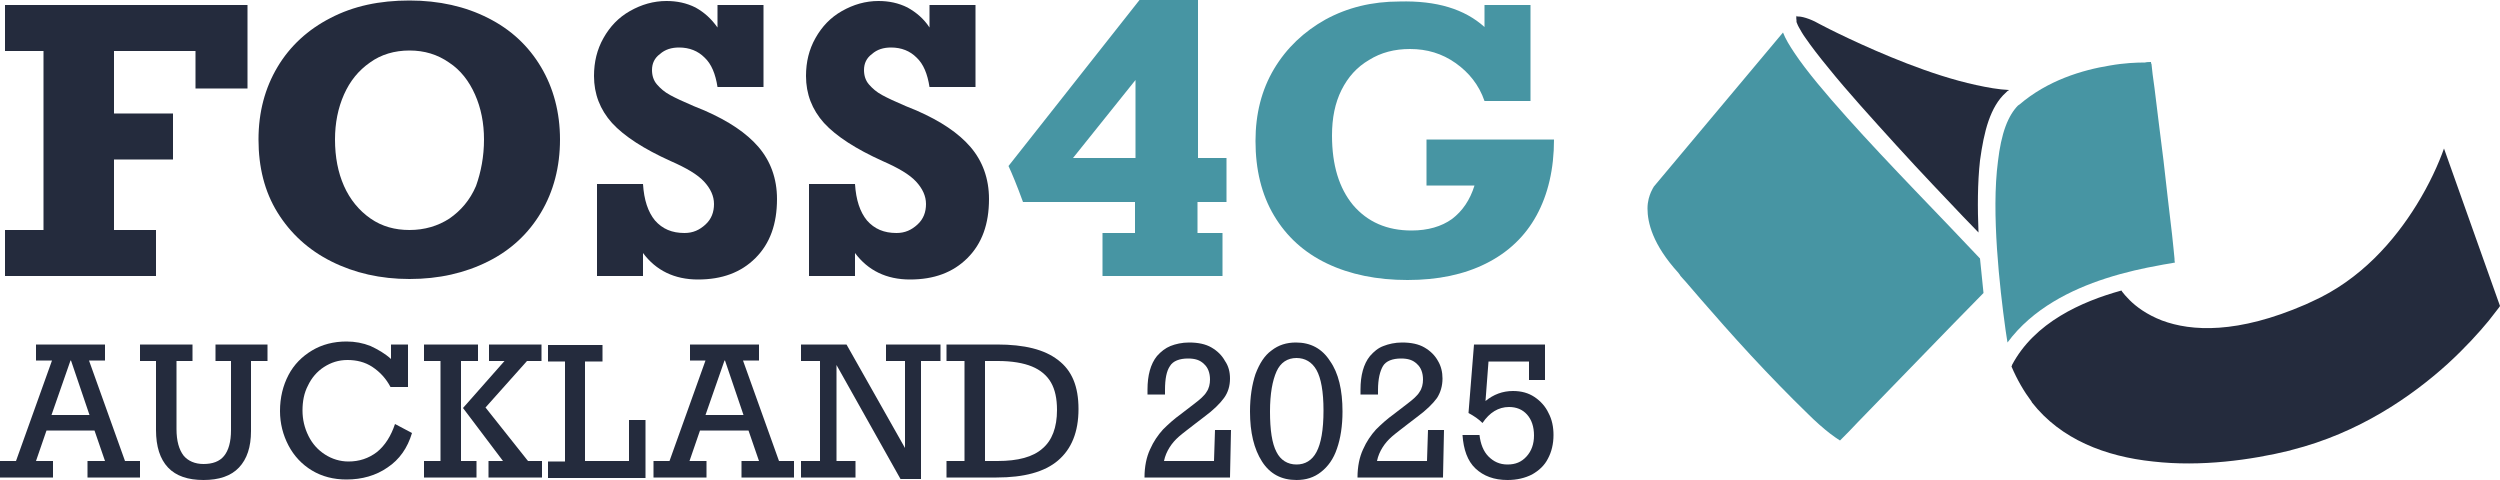<?xml version="1.0" encoding="utf-8"?>
<!-- Generator: Adobe Illustrator 21.0.0, SVG Export Plug-In . SVG Version: 6.00 Build 0)  -->
<svg version="1.1" id="Layer_1" xmlns="http://www.w3.org/2000/svg" xmlns:xlink="http://www.w3.org/1999/xlink" x="0px" y="0px"
	 viewBox="0 0 500 96" style="enable-background:new 0 0 500 96;" xml:space="preserve">
<style type="text/css">
	.st0{fill:#242B3D;}
	.st1{fill:#4795A3;}
</style>
<path class="st0" d="M305.8,76v-3.7h-8.1l-0.6,7.9c1.6-1.3,3.4-2,5.5-2c1.7,0,3.1,0.4,4.3,1.2c1.2,0.8,2.2,1.9,2.8,3.2
	c0.7,1.3,1,2.8,1,4.4c0,1.8-0.4,3.4-1.1,4.7c-0.7,1.4-1.8,2.4-3.2,3.2c-1.4,0.7-3,1.1-4.9,1.1c-2.7,0-4.8-0.8-6.4-2.3
	c-1.6-1.5-2.4-3.8-2.6-6.7h3.4c0.2,1.8,0.8,3.3,1.8,4.3c1,1,2.2,1.6,3.8,1.6c1.6,0,2.8-0.5,3.8-1.6c1-1.1,1.5-2.5,1.5-4.2
	c0-1.8-0.5-3.2-1.4-4.2c-0.9-1-2.1-1.5-3.6-1.5c-2.1,0-3.9,1.1-5.3,3.2c-0.8-0.8-1.7-1.4-2.8-2l1.1-13.7h14.2V76H305.8z"/>
<path class="st0" d="M288.5,75.7c0,1.5-0.4,2.8-1.1,3.9c-0.8,1.1-2.1,2.4-4,3.8l-1.7,1.3c-1.4,1.1-2.5,1.9-3.3,2.6
	c-0.8,0.7-1.4,1.4-1.9,2.2c-0.5,0.8-0.9,1.7-1.1,2.7h10l0.2-6.2h3.2l-0.2,9.5h-17.1c0-2.2,0.4-4.1,1.1-5.6c0.7-1.6,1.6-2.9,2.6-4
	c1-1,2.2-2.1,3.6-3.1l2.6-2c1.2-0.9,2.1-1.7,2.5-2.4c0.5-0.7,0.7-1.6,0.7-2.5c0-1.3-0.4-2.4-1.2-3.1c-0.8-0.8-1.8-1.1-3.2-1.1
	c-1.7,0-3,0.5-3.6,1.5s-1,2.6-1,4.8v0.9h-3.5v-1c0-2.8,0.6-5.1,1.9-6.7c0.8-0.9,1.6-1.6,2.7-2c1-0.4,2.3-0.7,3.7-0.7
	c1.8,0,3.3,0.3,4.5,1c1.2,0.7,2.1,1.6,2.7,2.7C288.2,73.2,288.5,74.4,288.5,75.7z"/>
<path class="st0" d="M268.5,82.3c0,2.9-0.4,5.4-1.1,7.4c-0.7,2.1-1.8,3.6-3.2,4.7c-1.4,1.1-3,1.6-4.9,1.6c-3,0-5.3-1.2-6.9-3.7
	s-2.4-5.8-2.4-10c0-2.9,0.4-5.4,1.1-7.5c0.8-2.1,1.8-3.7,3.2-4.7c1.4-1.1,3-1.6,4.9-1.6c2.9,0,5.2,1.2,6.8,3.7
	C267.7,74.6,268.5,78,268.5,82.3z M259.3,92.9c1.7,0,3.1-0.8,4-2.5c0.9-1.7,1.4-4.4,1.4-8.3c0-3.8-0.5-6.5-1.4-8.1
	c-0.9-1.6-2.3-2.4-4-2.4c-1.8,0-3.2,0.9-4,2.7c-0.8,1.8-1.3,4.4-1.3,8c0,3.7,0.4,6.4,1.3,8.1C256.1,92,257.5,92.9,259.3,92.9z"/>
<path class="st0" d="M246,75.7c0,1.5-0.4,2.8-1.2,3.9c-0.8,1.1-2.1,2.4-4,3.8l-1.7,1.3c-1.4,1.1-2.5,1.9-3.3,2.6
	c-0.8,0.7-1.4,1.4-1.9,2.2c-0.5,0.8-0.9,1.7-1.1,2.7h10L243,86h3.2l-0.2,9.5h-17.1c0-2.2,0.4-4.1,1.1-5.6c0.7-1.6,1.6-2.9,2.6-4
	c1-1,2.2-2.1,3.6-3.1l2.6-2c1.2-0.9,2.1-1.7,2.5-2.4c0.5-0.7,0.7-1.6,0.7-2.5c0-1.3-0.4-2.4-1.2-3.1c-0.8-0.8-1.8-1.1-3.2-1.1
	c-1.7,0-3,0.5-3.6,1.5c-0.7,1-1,2.6-1,4.8v0.9h-3.5v-1c0-2.8,0.6-5.1,1.9-6.7c0.8-0.9,1.7-1.6,2.7-2c1-0.4,2.3-0.7,3.7-0.7
	c1.8,0,3.3,0.3,4.5,1c1.2,0.7,2.1,1.6,2.7,2.7C245.7,73.2,246,74.4,246,75.7z"/>
<path class="st0" d="M215.7,81.8c0,4.6-1.4,8-4.1,10.3c-2.7,2.3-6.8,3.4-12.3,3.4h-10v-3.3h3.6v-20h-3.6v-3.3h10.1
	c5.5,0,9.5,1,12.2,3.1C214.4,74.1,215.7,77.3,215.7,81.8z M211.4,82c0-2.3-0.4-4.1-1.2-5.5c-0.8-1.4-2.1-2.5-3.8-3.2
	c-1.7-0.7-4-1.1-6.8-1.1H197v20h2.5c4.1,0,7.1-0.8,9-2.5C210.4,88.1,211.4,85.5,211.4,82z"/>
<path class="st0" d="M181,72.2h-3.8v-3.3h10.9v3.3h-3.9v23.6h-4.1l-12.8-22.8v19.2h3.8v3.3h-10.9v-3.3h3.8v-20h-3.8v-3.3h9.1
	L181,89.6V72.2z"/>
<path class="st0" d="M148.6,72.1l7.2,20.1h3v3.3h-10.5v-3.3h3.5l-2.1-6.1h-9.7l-2.1,6.1h3.4v3.3h-10.6v-3.3h3.2l7.2-20.1H138v-3.2
	h13.8v3.2H148.6z M145,72.1h-0.1L141.1,83h7.6L145,72.1z"/>
<path class="st0" d="M117,72.2v20h8.8V84h3.3v11.6h-19.5v-3.3h3.4v-20h-3.4v-3.3h10.9v3.3H117z"/>
<path class="st0" d="M92.2,72.2v20h3.1v3.3H84.8v-3.3h3.3v-20h-3.3v-3.3h10.8v3.3H92.2z M105.4,72.2l-8.3,9.3l8.5,10.7h2.8v3.3H97.7
	v-3.3h2.9l-8-10.6l8.3-9.4h-3.1v-3.3h10.5v3.3H105.4z"/>
<path class="st0" d="M78.2,71.8v-2.9h3.4v8.5h-3.5c-0.9-1.7-2.1-3-3.6-4c-1.5-1-3.2-1.4-5-1.4c-1.8,0-3.3,0.5-4.7,1.4
	c-1.4,0.9-2.5,2.2-3.2,3.7c-0.8,1.5-1.1,3.2-1.1,5c0,1.8,0.4,3.5,1.2,5.1c0.8,1.6,1.9,2.8,3.3,3.7c1.4,0.9,3,1.4,4.7,1.4
	c2.1,0,4-0.6,5.7-1.9c1.6-1.3,2.8-3.2,3.6-5.6l3.4,1.8c-0.9,3-2.5,5.3-4.9,6.9c-2.3,1.6-5.1,2.4-8.2,2.4c-2.6,0-4.9-0.6-6.9-1.8
	c-2-1.2-3.6-2.9-4.7-5c-1.1-2.1-1.7-4.4-1.7-6.9c0-2.7,0.6-5.1,1.7-7.2c1.1-2.1,2.7-3.7,4.7-4.9c2-1.2,4.3-1.8,6.9-1.8
	c1.7,0,3.3,0.3,4.8,0.9C75.6,69.9,77,70.7,78.2,71.8z"/>
<path class="st0" d="M35.3,72.2v13.6c0,2.4,0.5,4.1,1.4,5.3c0.9,1.1,2.3,1.7,4,1.7c1.8,0,3.2-0.5,4.1-1.6c0.9-1.1,1.4-2.8,1.4-5.2
	V72.2h-3.1v-3.3h10.4v3.3h-3.3v14c0,3.2-0.8,5.6-2.4,7.3c-1.6,1.7-4,2.5-7.1,2.5c-3.1,0-5.5-0.8-7.1-2.5c-1.6-1.7-2.4-4.2-2.4-7.5
	V72.2H28v-3.3h10.5v3.3H35.3z"/>
<path class="st0" d="M17.8,72.1l7.2,20.1h3v3.3H17.5v-3.3H21l-2.1-6.1H9.3l-2.1,6.1h3.4v3.3H0v-3.3h3.2l7.2-20.1H7.2v-3.2H21v3.2
	H17.8z M14.2,72.1h-0.1L10.3,83h7.6L14.2,72.1z"/>
<path class="st1" d="M296.9,5.4V1h9.2v19.2h-9.2c-1.1-3.2-3.1-5.7-5.8-7.6c-2.7-1.9-5.7-2.8-9.1-2.8c-3.1,0-5.8,0.7-8.2,2.2
	c-2.4,1.4-4.2,3.4-5.5,6c-1.3,2.6-1.9,5.6-1.9,9.1c0,5.9,1.4,10.5,4.2,13.9c2.9,3.4,6.8,5.1,11.7,5.1c3.3,0,6-0.8,8.1-2.3
	c2.1-1.6,3.6-3.8,4.5-6.7h-9.6v-9.2h25.5c0,5.9-1.2,11-3.5,15.2c-2.3,4.2-5.7,7.4-10.1,9.6c-4.4,2.2-9.6,3.3-15.7,3.3
	c-6.1,0-11.5-1.1-16.1-3.3c-4.6-2.2-8.1-5.4-10.6-9.6c-2.5-4.2-3.7-9.2-3.7-14.9c0-5.4,1.2-10.2,3.7-14.4c2.5-4.2,6-7.5,10.3-9.9
	c4.4-2.4,9.3-3.6,14.8-3.6C287.3,0.1,292.9,1.8,296.9,5.4z"/>
<path class="st1" d="M245.3,31.6v8.8h-5.8v6.2h5v8.6h-24v-8.6h6.5v-6.2h-22.4c-1.2-3.3-2.2-5.7-2.9-7.2L227.9,0h11.7v31.6H245.3z
	 M214.6,31.6h12.5V16L214.6,31.6z"/>
<path class="st0" d="M185.9,5.5V1h9.2v16.4h-9.2c-0.4-2.6-1.2-4.6-2.6-5.9c-1.3-1.3-3-2-5.1-2c-1.5,0-2.8,0.4-3.8,1.3
	c-1.1,0.8-1.6,1.9-1.6,3.2c0,1.1,0.3,2.1,1,2.9c0.7,0.8,1.5,1.5,2.6,2.1c1.1,0.6,2.6,1.3,4.7,2.2l2.2,0.9c4.8,2.1,8.4,4.5,10.8,7.3
	c2.4,2.8,3.7,6.3,3.7,10.4c0,5-1.4,8.9-4.3,11.8c-2.9,2.9-6.7,4.3-11.5,4.3c-4.7,0-8.4-1.8-11-5.3v4.6h-9.2V36.8h9.2
	c0.2,3.2,1,5.6,2.4,7.3c1.5,1.7,3.4,2.5,5.9,2.5c1.7,0,3-0.6,4.2-1.7c1.2-1.1,1.7-2.5,1.7-4.1c0-1.6-0.7-3.1-2-4.5
	c-1.3-1.4-3.5-2.7-6.7-4.1c-5.3-2.4-9.2-4.9-11.7-7.6c-2.4-2.7-3.6-5.8-3.6-9.4c0-2.8,0.6-5.3,1.9-7.6c1.3-2.3,3-4.1,5.3-5.4
	c2.3-1.3,4.7-2,7.3-2c2.1,0,4,0.4,5.8,1.3C183.3,2.5,184.8,3.8,185.9,5.5z"/>
<path class="st0" d="M143.5,5.5V1h9.2v16.4h-9.2c-0.4-2.6-1.2-4.6-2.6-5.9c-1.3-1.3-3-2-5.1-2c-1.5,0-2.8,0.4-3.8,1.3
	c-1.1,0.8-1.6,1.9-1.6,3.2c0,1.1,0.3,2.1,1,2.9c0.7,0.8,1.5,1.5,2.6,2.1c1.1,0.6,2.6,1.3,4.7,2.2l2.2,0.9c4.8,2.1,8.4,4.5,10.8,7.3
	c2.4,2.8,3.7,6.3,3.7,10.4c0,5-1.4,8.9-4.3,11.8c-2.9,2.9-6.7,4.3-11.5,4.3c-4.7,0-8.4-1.8-11-5.3v4.6h-9.2V36.8h9.2
	c0.2,3.2,1,5.6,2.4,7.3c1.5,1.7,3.4,2.5,5.9,2.5c1.7,0,3-0.6,4.2-1.7c1.2-1.1,1.7-2.5,1.7-4.1c0-1.6-0.7-3.1-2-4.5
	c-1.3-1.4-3.5-2.7-6.7-4.1c-5.3-2.4-9.2-4.9-11.7-7.6c-2.4-2.7-3.6-5.8-3.6-9.4c0-2.8,0.6-5.3,1.9-7.6c1.3-2.3,3-4.1,5.3-5.4
	c2.3-1.3,4.7-2,7.3-2c2.1,0,4,0.4,5.8,1.3C140.9,2.5,142.3,3.8,143.5,5.5z"/>
<path class="st0" d="M51.7,27.9c0-5.5,1.3-10.3,3.8-14.5c2.5-4.2,6.1-7.5,10.6-9.8c4.6-2.4,9.8-3.5,15.8-3.5
	c5.9,0,11.2,1.2,15.7,3.5c4.6,2.3,8.1,5.6,10.6,9.8c2.5,4.2,3.8,9.1,3.8,14.5c0,5.5-1.3,10.4-3.8,14.6c-2.5,4.2-6,7.5-10.6,9.8
	c-4.6,2.3-9.8,3.5-15.7,3.5c-5.8,0-11-1.2-15.6-3.5c-4.6-2.3-8.2-5.6-10.8-9.8C52.9,38.3,51.7,33.4,51.7,27.9z M96.8,27.9
	c0-3.3-0.6-6.3-1.8-9c-1.2-2.7-2.9-4.9-5.2-6.4c-2.3-1.6-4.9-2.4-7.9-2.4c-3,0-5.7,0.8-7.9,2.4c-2.3,1.6-4,3.7-5.2,6.4
	c-1.2,2.7-1.8,5.7-1.8,9c0,3.5,0.6,6.6,1.8,9.3c1.2,2.7,3,4.9,5.3,6.5c2.3,1.6,4.9,2.3,7.8,2.3c3,0,5.7-0.8,8-2.3
	c2.3-1.6,4.1-3.7,5.3-6.5C96.2,34.4,96.8,31.3,96.8,27.9z"/>
<path class="st0" d="M39.1,17.7v-7.5H22.8v12.5h11.8v9.2H22.8V46h8.4v9.2H1V46h7.7V10.2H1V1h48.5v16.7H39.1z"/>
<path class="st1" d="M356.6,6.5c0.5,1.3,1.3,2.6,2.3,4.1c2.4,3.6,6.2,8.1,10.5,12.9c8.4,9.4,19.2,20.3,26.6,28.2l0.7,6.9
	c-2.1,2.1-8.7,8.9-15.2,15.6c-3.6,3.7-7.2,7.4-9.9,10.2c-1.3,1.4-2.4,2.5-3.2,3.3c-0.1,0.1-0.3,0.3-0.4,0.4c-0.5-0.3-1.2-0.8-2-1.4
	c-1.3-1-2.9-2.4-4.6-4.1c-3.4-3.3-7.4-7.4-11.2-11.5c-3.8-4.1-7.3-8.1-10-11.2c-1.3-1.5-2.4-2.8-3.1-3.6c-0.4-0.4-0.7-0.8-0.9-1
	c-0.1-0.1-0.2-0.2-0.2-0.3c0,0,0-0.1-0.1-0.1c0,0,0,0,0,0l0,0c0,0-0.1,0.1-1.3,1l1.3-1l0,0l0,0l-0.2-0.3c-5.2-5.7-6.2-10.1-6.2-12.9
	c0-1.5,0.4-2.6,0.7-3.3c0.2-0.4,0.3-0.6,0.4-0.8c0.1-0.1,0.1-0.1,0.1-0.2c0,0,0,0,0,0L356.6,6.5z"/>
<path class="st0" d="M359.6,3.3l0.1,0c0.5,0,1.3,0.2,2.1,0.5c0.8,0.3,1.6,0.7,2.1,1l0,0c1.1,0.6,8.7,4.5,17.5,7.9
	c4.4,1.7,9.2,3.3,13.8,4.3c2.3,0.5,4.5,0.9,6.6,1c-0.1,0.1-0.2,0.2-0.3,0.2l-0.3,0.3c-1.6,1.4-2.7,3.4-3.5,5.7
	c-0.8,2.3-1.3,5-1.7,7.9c-0.5,4.5-0.5,9.5-0.3,14.4c-0.9-0.9-1.8-1.9-3-3.1c-3.6-3.8-8.5-8.9-13.4-14.3c-4.9-5.4-9.9-10.9-13.6-15.5
	c-1.9-2.3-3.5-4.4-4.6-6c-0.6-0.8-1-1.6-1.3-2.1c-0.3-0.5-0.4-0.9-0.5-1.1l0-0.1h0l0-0.2c-0.1-0.6,0-0.9,0-1
	C359.3,3.3,359.4,3.3,359.6,3.3z"/>
<path class="st1" d="M430.2,12.4c0,0.1,0,0.3,0.1,0.4c0.1,1.1,0.3,2.8,0.6,4.8c0.5,3.9,1.1,9.2,1.8,14.5c0.6,5.3,1.2,10.6,1.7,14.7
	c0.2,2,0.4,3.7,0.5,4.9c0,0.3,0,0.6,0.1,0.8c-0.8,0.2-1.9,0.3-3.3,0.6c-2.8,0.5-6.6,1.3-10.6,2.6c-6.8,2.2-14.6,6-19.6,12.8
	c-0.1-0.8-0.3-1.7-0.4-2.6c-0.6-4.3-1.3-10.1-1.7-16.1c-0.4-6.1-0.5-12.3,0.2-17.6c0.3-2.6,0.8-5,1.5-6.9c0.7-1.9,1.6-3.3,2.5-4.2
	l0.3-0.2c5.6-4.8,12.5-6.9,18.1-7.8c2.8-0.5,5.3-0.6,7-0.6C429.4,12.4,429.8,12.4,430.2,12.4z"/>
<path class="st0" d="M494.7,46.3l5.3,14.9c-0.1,0.1-0.1,0.2-0.2,0.3c-0.5,0.6-1.2,1.6-2.1,2.7c-1.9,2.3-4.6,5.3-8.2,8.6
	c-7.2,6.5-17.7,13.8-31.2,17.2l-0.3,0.1c-7.8,1.9-17.8,3.3-27.4,2.2c-9.5-1-18.4-4.4-24.2-11.8l-0.1-0.2c-1.5-2-2.9-4.4-4-7
	c0-0.1,0.1-0.2,0.1-0.2c0,0,0-0.1,0-0.1c4.5-8.5,13.9-12.7,21.9-14.9c0,0.1,0.1,0.1,0.1,0.2c0.3,0.4,0.8,1,1.5,1.7
	c1.3,1.3,3.4,2.9,6.5,4.1c5.9,2.2,15.1,2.7,28.7-3.2l1.3-0.6c9.8-4.4,16.5-12.2,20.9-19.3c2.6-4.2,4.4-8.2,5.5-11.3L494.7,46.3z
	 M401.4,73.7c-0.1,0.1-0.3,0.1-0.5,0.1C401.1,73.8,401.3,73.8,401.4,73.7L401.4,73.7z"/>
</svg>
